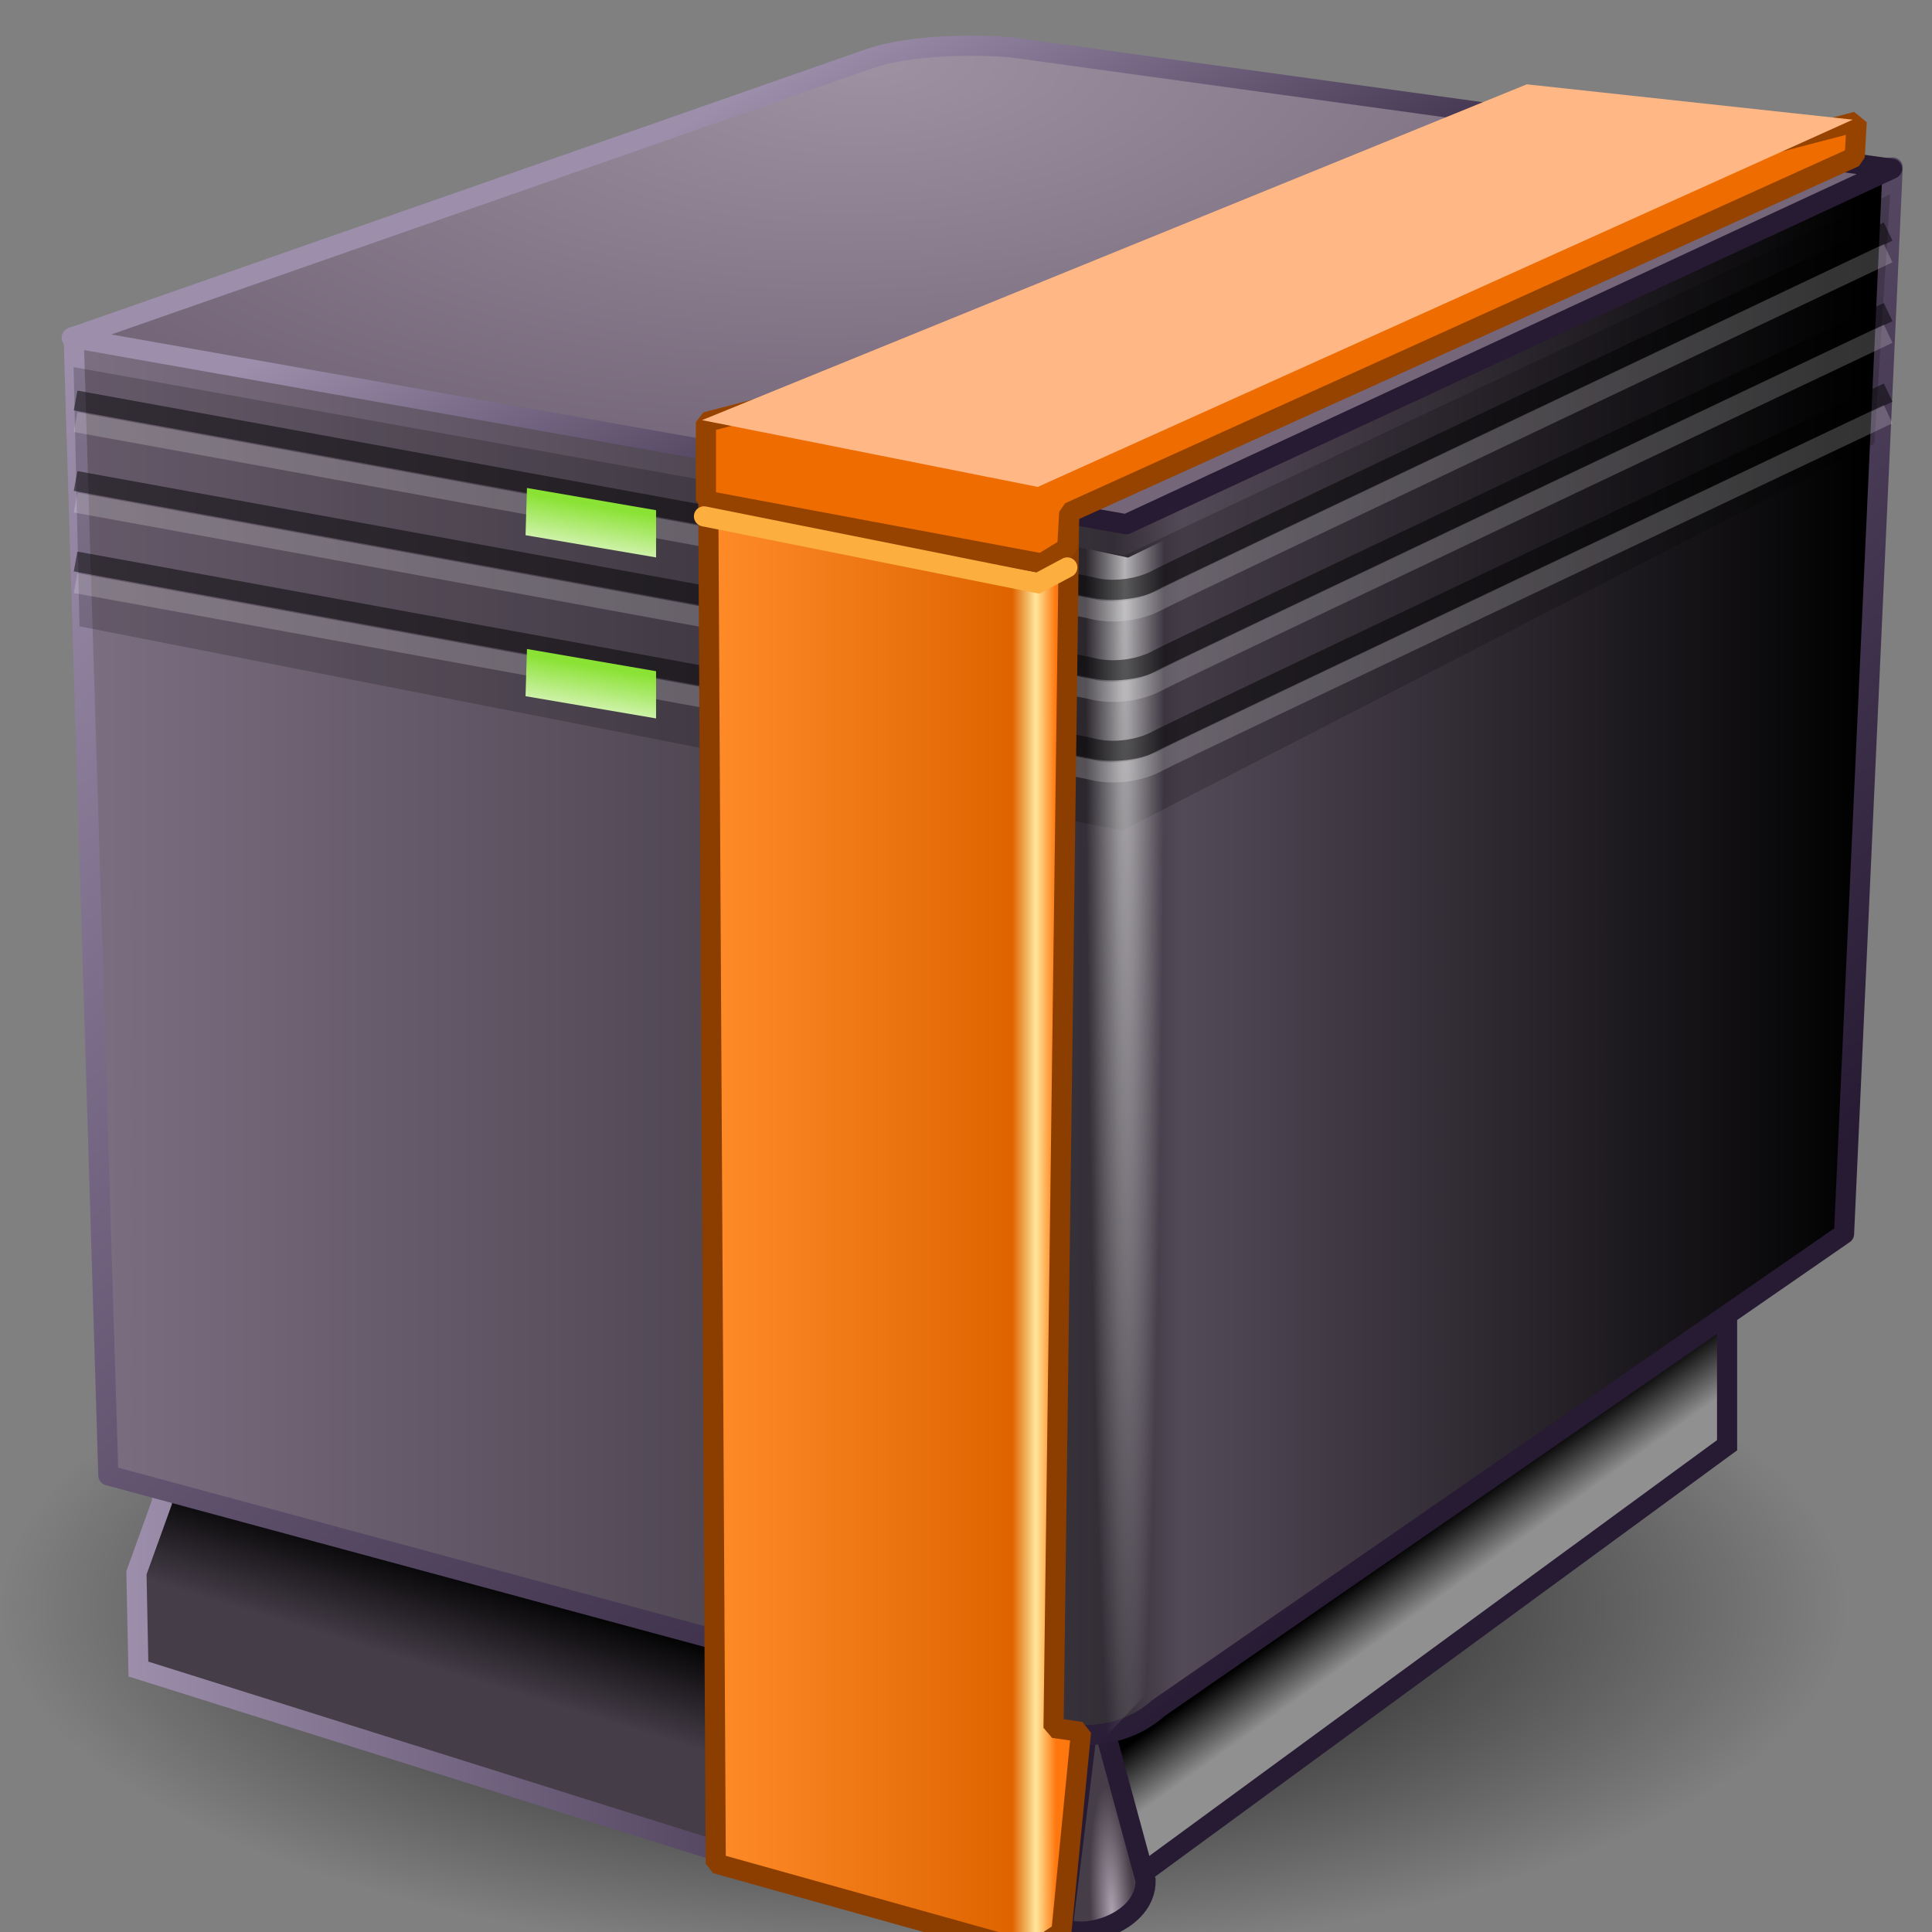 <?xml version="1.0" encoding="UTF-8" standalone="no"?>
<!-- Created with Inkscape (http://www.inkscape.org/) -->

<svg
   width="48"
   height="48"
   viewBox="0 0 48 48"
   version="1.1"
   id="svg1"
   xml:space="preserve"
   xmlns:xlink="http://www.w3.org/1999/xlink"
   xmlns="http://www.w3.org/2000/svg"
   xmlns:svg="http://www.w3.org/2000/svg"><rect x="0" y="0" width="48" height="48" fill="#808080" stroke="none"/><defs
     id="defs1"><linearGradient
       id="linearGradient478"><stop
         style="stop-color:#eccc32;stop-opacity:1;"
         offset="0"
         id="stop478" /><stop
         style="stop-color:#9e3b0d;stop-opacity:0.992;"
         offset="1"
         id="stop479" /></linearGradient><linearGradient
       id="linearGradient83523"><stop
         style="stop-color:#000000;stop-opacity:1;"
         offset="0"
         id="stop83519" /><stop
         style="stop-color:#000000;stop-opacity:0;"
         offset="1"
         id="stop83521" /></linearGradient><linearGradient
       id="linearGradient82451"><stop
         style="stop-color:#9d8eac;stop-opacity:1"
         offset="0"
         id="stop82447" /><stop
         style="stop-color:#271a33;stop-opacity:1"
         offset="1"
         id="stop82449" /></linearGradient><linearGradient
       id="linearGradient80337"><stop
         style="stop-color:#aba1af;stop-opacity:1"
         offset="0"
         id="stop80333" /><stop
         style="stop-color:#453d48;stop-opacity:1"
         offset="1"
         id="stop80335" /></linearGradient><linearGradient
       id="linearGradient79948"><stop
         style="stop-color:#8ae234;stop-opacity:1;"
         offset="0"
         id="stop79944" /><stop
         style="stop-color:#cdf2a7;stop-opacity:1"
         offset="1"
         id="stop79946" /></linearGradient><linearGradient
       id="linearGradient72079"><stop
         style="stop-color:#000000;stop-opacity:1"
         offset="0"
         id="stop72075" /><stop
         style="stop-color:#909090;stop-opacity:1"
         offset="1"
         id="stop72077" /></linearGradient><linearGradient
       id="linearGradient65408"><stop
         style="stop-color:#9e92a2;stop-opacity:1"
         offset="0"
         id="stop65404" /><stop
         style="stop-color:#756779;stop-opacity:1"
         offset="1"
         id="stop65406" /></linearGradient><linearGradient
       id="linearGradient55907"><stop
         style="stop-color:#000000;stop-opacity:1"
         offset="0"
         id="stop55903" /><stop
         style="stop-color:#453d48;stop-opacity:1"
         offset="1"
         id="stop55905" /></linearGradient><linearGradient
       id="linearGradient29816"><stop
         style="stop-color:#ffffff;stop-opacity:0.645"
         offset="0"
         id="stop29812" /><stop
         style="stop-color:#ffffff;stop-opacity:0;"
         offset="1"
         id="stop29814" /></linearGradient><linearGradient
       id="linearGradient27517"><stop
         style="stop-color:#ff8c29;stop-opacity:1"
         offset="0"
         id="stop27513" /><stop
         style="stop-color:#df6400;stop-opacity:1"
         offset="0.876"
         id="stop27777" /><stop
         style="stop-color:#ffe79d;stop-opacity:1"
         offset="0.943"
         id="stop28099" /><stop
         style="stop-color:#ff780f;stop-opacity:1"
         offset="1"
         id="stop27515" /></linearGradient><linearGradient
       id="linearGradient25936"><stop
         style="stop-color:#7c6e81;stop-opacity:1"
         offset="0"
         id="stop25932" /><stop
         style="stop-color:#332e36;stop-opacity:1"
         offset="0.576"
         id="stop26198" /><stop
         style="stop-color:#534a58;stop-opacity:1"
         offset="0.615"
         id="stop66226" /><stop
         style="stop-color:#000000;stop-opacity:1"
         offset="1"
         id="stop25934" /></linearGradient><linearGradient
       xlink:href="#linearGradient25936"
       id="linearGradient25938"
       x1="2.438"
       y1="21.322"
       x2="46.514"
       y2="21.322"
       gradientUnits="userSpaceOnUse" /><linearGradient
       xlink:href="#linearGradient27517"
       id="linearGradient27519"
       x1="17.709"
       y1="28.904"
       x2="26.4"
       y2="28.904"
       gradientUnits="userSpaceOnUse" /><radialGradient
       xlink:href="#linearGradient29816"
       id="radialGradient29818"
       cx="28.103"
       cy="25.626"
       fx="28.103"
       fy="25.626"
       r="1.808"
       gradientTransform="matrix(-0.541,3.0145136e-4,-0.01,-18.115,43.578,477.447)"
       gradientUnits="userSpaceOnUse" /><linearGradient
       xlink:href="#linearGradient55907"
       id="linearGradient55909"
       x1="13.513"
       y1="38.733"
       x2="12.749"
       y2="41.221"
       gradientUnits="userSpaceOnUse" /><radialGradient
       xlink:href="#linearGradient65408"
       id="radialGradient65410"
       cx="21.926"
       cy="-12.549"
       fx="21.926"
       fy="-12.549"
       r="22.863"
       gradientTransform="matrix(0.999,-0.042,0.018,0.431,0.204,7.106)"
       gradientUnits="userSpaceOnUse" /><linearGradient
       xlink:href="#linearGradient72079"
       id="linearGradient71915"
       gradientUnits="userSpaceOnUse"
       x1="35.488"
       y1="37.353"
       x2="36.381"
       y2="38.599" /><linearGradient
       xlink:href="#linearGradient79948"
       id="linearGradient79950"
       x1="4.761"
       y1="9.522"
       x2="4.588"
       y2="10.522"
       gradientUnits="userSpaceOnUse"
       gradientTransform="translate(10.148,2.244)" /><linearGradient
       xlink:href="#linearGradient79948"
       id="linearGradient80251"
       gradientUnits="userSpaceOnUse"
       gradientTransform="translate(10.148,6.244)"
       x1="4.761"
       y1="9.522"
       x2="4.588"
       y2="10.522" /><radialGradient
       xlink:href="#linearGradient80337"
       id="radialGradient80339"
       cx="27.544"
       cy="45.75"
       fx="27.544"
       fy="45.75"
       r="1.121"
       gradientTransform="matrix(0.48,-0.022,0.131,2.789,8.586,-80.255)"
       gradientUnits="userSpaceOnUse" /><linearGradient
       xlink:href="#linearGradient82451"
       id="linearGradient82453"
       x1="17.899"
       y1="1.91"
       x2="24.01"
       y2="12.937"
       gradientUnits="userSpaceOnUse" /><linearGradient
       xlink:href="#linearGradient82451"
       id="linearGradient82955"
       x1="2.141"
       y1="8.024"
       x2="31.441"
       y2="40.712"
       gradientUnits="userSpaceOnUse" /><linearGradient
       xlink:href="#linearGradient82451"
       id="linearGradient83201"
       x1="3.311"
       y1="41.397"
       x2="27.341"
       y2="41.397"
       gradientUnits="userSpaceOnUse" /><radialGradient
       xlink:href="#linearGradient83523"
       id="radialGradient83525"
       cx="23.955"
       cy="39.128"
       fx="23.955"
       fy="39.128"
       r="23.76"
       gradientTransform="matrix(0.965,0,0,0.37,0.007,24.666)"
       gradientUnits="userSpaceOnUse" /><style
       id="style30113">.cls-1{isolation:isolate;}.cls-2{fill:url(#radial-gradient);}.cls-3{opacity:0.4;fill:url(#linear-gradient);}.cls-3,.cls-65{mix-blend-mode:multiply;}.cls-4{fill:url(#linear-gradient-2);}.cls-5{fill:url(#linear-gradient-3);}.cls-6{fill:url(#linear-gradient-4);}.cls-7{fill:url(#linear-gradient-5);}.cls-8{fill:url(#linear-gradient-6);}.cls-9{fill:url(#linear-gradient-7);}.cls-10{fill:#e9b96e;}.cls-11{fill:url(#linear-gradient-8);}.cls-12{fill:url(#linear-gradient-9);}.cls-13{fill:url(#linear-gradient-10);}.cls-14{fill:url(#linear-gradient-11);}.cls-15{opacity:0.55;fill:url(#linear-gradient-12);}.cls-16{fill:url(#linear-gradient-13);}.cls-17,.cls-20,.cls-22,.cls-24,.cls-34,.cls-35,.cls-37,.cls-38,.cls-39,.cls-41,.cls-43,.cls-55,.cls-56,.cls-67{fill:none;}.cls-17{stroke:#3465a4;}.cls-17,.cls-22,.cls-34,.cls-35,.cls-37,.cls-38,.cls-39,.cls-41,.cls-43,.cls-55,.cls-56{stroke-linecap:round;stroke-linejoin:round;}.cls-17,.cls-34,.cls-35,.cls-37,.cls-39,.cls-41,.cls-43,.cls-55,.cls-56{stroke-width:0.7px;}.cls-18{fill:#c28c3f;}.cls-19{fill:url(#linear-gradient-14);}.cls-20{stroke:#b16a10;}.cls-20,.cls-24,.cls-67{stroke-miterlimit:10;}.cls-20,.cls-22,.cls-24,.cls-38,.cls-67{stroke-width:0.35px;}.cls-21{fill:url(#linear-gradient-15);}.cls-22,.cls-24{stroke:#408b09;}.cls-23{fill:url(#linear-gradient-16);}.cls-25{fill:url(#linear-gradient-17);}.cls-26{fill:url(#linear-gradient-18);}.cls-27{fill:url(#linear-gradient-19);}.cls-28{fill:url(#linear-gradient-20);}.cls-29{fill:#408b09;}.cls-30{fill:url(#linear-gradient-21);}.cls-31{fill:url(#linear-gradient-22);}.cls-32{fill:url(#linear-gradient-23);}.cls-33{fill:url(#linear-gradient-24);}.cls-34{stroke:url(#linear-gradient-25);}.cls-35{stroke:url(#linear-gradient-26);}.cls-36{fill:url(#linear-gradient-27);}.cls-37{stroke:url(#linear-gradient-28);}.cls-38{stroke:url(#linear-gradient-29);}.cls-39{stroke:url(#linear-gradient-30);}.cls-40{fill:url(#linear-gradient-31);}.cls-41{stroke:url(#linear-gradient-32);}.cls-42{fill:url(#linear-gradient-33);}.cls-43{stroke:url(#linear-gradient-34);}.cls-44{fill:url(#linear-gradient-35);}.cls-45{fill:url(#linear-gradient-36);}.cls-46{fill:url(#linear-gradient-37);}.cls-47{fill:url(#linear-gradient-38);}.cls-48{fill:url(#linear-gradient-39);}.cls-49{fill:url(#linear-gradient-40);}.cls-50{fill:url(#linear-gradient-41);}.cls-51{fill:url(#linear-gradient-42);}.cls-52{fill:url(#linear-gradient-43);}.cls-53{fill:url(#linear-gradient-44);}.cls-54{fill:url(#linear-gradient-45);}.cls-55{stroke:url(#linear-gradient-46);}.cls-56{stroke:url(#linear-gradient-47);}.cls-57{fill:url(#linear-gradient-48);}.cls-58{fill:url(#linear-gradient-49);}.cls-59{fill:url(#linear-gradient-50);}.cls-60{fill:url(#linear-gradient-51);}.cls-61{fill:#eeeeec;}.cls-62{fill:#3465a4;}.cls-63{fill:#fce94f;}.cls-64{fill:#ef2929;}.cls-65{fill:url(#linear-gradient-52);}.cls-66{fill:url(#linear-gradient-53);}.cls-67{stroke:#204a87;}</style><style
       id="style32014">.cls-1{fill:url(#radial-gradient);}.cls-2{fill:url(#radial-gradient-2);}.cls-3{fill:url(#linear-gradient);}.cls-4{fill:#f57900;}.cls-5{fill:url(#radial-gradient-3);}.cls-6{fill:url(#New_Gradient_Swatch_11);}.cls-7{fill:url(#linear-gradient-2);}.cls-10,.cls-19,.cls-23,.cls-24,.cls-8,.cls-9{fill:none;stroke-linejoin:round;}.cls-8{stroke:#343434;}.cls-10,.cls-24,.cls-8,.cls-9{stroke-linecap:round;}.cls-9{stroke:#ce5c00;}.cls-10{stroke:#333;}.cls-11{fill:url(#radial-gradient-4);}.cls-12{fill:url(#radial-gradient-5);}.cls-13{fill:url(#radial-gradient-6);}.cls-14{fill:url(#radial-gradient-7);}.cls-15{fill:url(#radial-gradient-8);}.cls-16{fill:url(#radial-gradient-9);}.cls-17{fill:url(#radial-gradient-10);}.cls-18{fill:url(#radial-gradient-11);}.cls-19,.cls-23{stroke-width:0.97px;}.cls-19{stroke:url(#linear-gradient-3);}.cls-20{fill:#ce5c00;}.cls-21{fill:url(#radial-gradient-12);}.cls-22{fill:url(#linear-gradient-4);}.cls-23{stroke:url(#linear-gradient-5);}.cls-24{stroke:#757772;stroke-width:0.99px;}</style><style
       id="style2267">.cls-1{isolation:isolate;}.cls-2{fill:url(#radial-gradient);}.cls-3{fill:url(#linear-gradient);}.cls-10,.cls-25,.cls-4,.cls-5,.cls-9{fill:none;}.cls-4{stroke:#729fcf;}.cls-10,.cls-25,.cls-4,.cls-9{stroke-linecap:round;stroke-linejoin:round;}.cls-4,.cls-5,.cls-9{stroke-width:0.7px;}.cls-5{stroke-miterlimit:10;stroke:url(#linear-gradient-2);}.cls-6{fill:url(#New_Gradient_Swatch_4);}.cls-7{fill:url(#linear-gradient-3);}.cls-8{fill:url(#linear-gradient-4);}.cls-10,.cls-9{stroke:#204a87;}.cls-10,.cls-25{stroke-width:1.4px;}.cls-11{fill:#00255d;}.cls-12{fill:#204a87;}.cls-13,.cls-19,.cls-20,.cls-22,.cls-33{mix-blend-mode:multiply;}.cls-13{fill:url(#linear-gradient-5);}.cls-14{fill:url(#linear-gradient-7);}.cls-15{fill:#232729;}.cls-16{fill:#3465a4;}.cls-17{fill:#c8cdc3;}.cls-18{fill:url(#linear-gradient-8);}.cls-19{fill:url(#linear-gradient-9);}.cls-20{fill:url(#linear-gradient-10);}.cls-21,.cls-23,.cls-34{opacity:0.9;}.cls-21{fill:url(#linear-gradient-11);}.cls-22{fill:url(#linear-gradient-12);}.cls-23{fill:url(#linear-gradient-13);}.cls-24{fill:url(#New_Gradient_Swatch_2);}.cls-25{stroke:#555753;}.cls-26{fill:url(#linear-gradient-14);}.cls-27{fill:url(#linear-gradient-15);}.cls-28{fill:url(#linear-gradient-16);}.cls-29{fill:url(#linear-gradient-17);}.cls-30{fill:url(#linear-gradient-18);}.cls-31{fill:url(#linear-gradient-19);}.cls-32{fill:url(#linear-gradient-20);}.cls-33{fill:url(#linear-gradient-21);}.cls-34{fill:url(#linear-gradient-22);}</style><style
       id="style135397">.cls-1{isolation:isolate;}.cls-2{fill:url(#radial-gradient);}.cls-20,.cls-21,.cls-3,.cls-33{mix-blend-mode:multiply;}.cls-4{fill:url(#linear-gradient);}.cls-5{opacity:0.85;}.cls-6{fill:url(#linear-gradient-2);}.cls-7{fill:url(#linear-gradient-3);}.cls-8{fill:url(#linear-gradient-4);}.cls-9{fill:url(#linear-gradient-5);}.cls-10{fill:url(#linear-gradient-6);}.cls-11{fill:url(#linear-gradient-7);}.cls-12{fill:url(#linear-gradient-8);}.cls-13{fill:url(#linear-gradient-9);}.cls-14,.cls-17,.cls-29,.cls-34,.cls-43,.cls-51,.cls-52,.cls-53,.cls-56,.cls-58{fill:none;}.cls-14{stroke:#3465a4;}.cls-14,.cls-17,.cls-44,.cls-45,.cls-52,.cls-53{stroke-linecap:round;stroke-linejoin:round;}.cls-14,.cls-17,.cls-22,.cls-29,.cls-34{stroke-width:0.7px;}.cls-15{fill:url(#linear-gradient-10);}.cls-16{fill:url(#linear-gradient-11);}.cls-17,.cls-22,.cls-34,.cls-52{stroke:#888a85;}.cls-18{fill:url(#linear-gradient-12);}.cls-19{fill:url(#linear-gradient-13);}.cls-20,.cls-21,.cls-33{opacity:0.4;}.cls-20{fill:url(#linear-gradient-14);}.cls-21{fill:url(#linear-gradient-15);}.cls-22{fill:#888a85;}.cls-22,.cls-29,.cls-34{stroke-linejoin:bevel;}.cls-23{fill:#babdb6;}.cls-24{fill:#eeeeec;}.cls-25{fill:url(#linear-gradient-16);}.cls-26{fill:url(#linear-gradient-17);}.cls-27{fill:url(#linear-gradient-18);}.cls-28{fill:url(#linear-gradient-19);}.cls-29{stroke:#8f5902;}.cls-30{fill:#c17d11;}.cls-31{fill:#e9b96e;}.cls-32{fill:url(#linear-gradient-20);}.cls-33{fill:url(#linear-gradient-21);}.cls-35{fill:url(#linear-gradient-22);}.cls-36{fill:url(#linear-gradient-23);}.cls-37{fill:url(#linear-gradient-24);}.cls-38{fill:url(#linear-gradient-25);}.cls-39{fill:url(#linear-gradient-26);}.cls-40{fill:url(#linear-gradient-27);}.cls-41{fill:url(#linear-gradient-28);}.cls-42{fill:url(#linear-gradient-29);}.cls-43,.cls-51,.cls-56,.cls-58{stroke-miterlimit:10;}.cls-43,.cls-44,.cls-45,.cls-51,.cls-53,.cls-56,.cls-58{stroke-width:0.35px;}.cls-43{stroke:url(#linear-gradient-30);}.cls-44,.cls-45,.cls-58{stroke:#edd400;}.cls-44{fill:url(#linear-gradient-31);}.cls-45{fill:url(#linear-gradient-32);}.cls-46{fill:url(#linear-gradient-33);}.cls-47{fill:url(#linear-gradient-34);}.cls-48{fill:#ad7fa8;}.cls-49{fill:#73d216;}.cls-50{fill:#fcaf3e;}.cls-51{stroke:#e9b96e;}.cls-52{stroke-width:0.95px;}.cls-53{stroke:#eeeeec;}.cls-54{fill:url(#linear-gradient-35);}.cls-55{fill:url(#linear-gradient-36);}.cls-56{stroke:#c4a000;}.cls-57{fill:#fff;}.cls-59{fill:url(#linear-gradient-37);}.cls-60{fill:url(#linear-gradient-38);}.cls-61{fill:url(#linear-gradient-39);}.cls-62{fill:url(#linear-gradient-40);}.cls-63{fill:url(#linear-gradient-41);}.cls-64{fill:url(#linear-gradient-42);}</style><style
       id="style32576">.cls-1{isolation:isolate;}.cls-2{fill:url(#radial-gradient);}.cls-10,.cls-14,.cls-3{fill:none;stroke-width:0.7px;}.cls-14,.cls-3{stroke-linecap:round;stroke-linejoin:round;}.cls-3{stroke:url(#linear-gradient);}.cls-4{fill:url(#linear-gradient-2);}.cls-5{fill:url(#linear-gradient-3);}.cls-6{fill:url(#linear-gradient-4);}.cls-7{mix-blend-mode:multiply;}.cls-8{fill:#888a85;}.cls-9{fill:url(#linear-gradient-5);}.cls-10{stroke:#c17d11;stroke-miterlimit:10;}.cls-11{fill:#c00;}.cls-12{fill:url(#linear-gradient-7);}.cls-13{fill:url(#radial-gradient-2);}.cls-14{stroke:url(#linear-gradient-8);}.cls-15{fill:url(#linear-gradient-9);}.cls-16{fill:url(#linear-gradient-10);}.cls-17{fill:url(#linear-gradient-11);}.cls-18{fill:url(#linear-gradient-12);}.cls-19{fill:url(#linear-gradient-13);}.cls-20{fill:url(#linear-gradient-14);}.cls-21{fill:url(#linear-gradient-15);}.cls-22{fill:url(#linear-gradient-16);}.cls-23{fill:#fff;}.cls-24{fill:url(#linear-gradient-17);}.cls-25{fill:url(#linear-gradient-18);}.cls-26{fill:url(#linear-gradient-19);}.cls-27{fill:url(#linear-gradient-20);}.cls-28{fill:url(#linear-gradient-21);}</style><style
       id="style1">.cls-1{fill:url(#radial-gradient);}.cls-2{fill:#ad7fa8;}.cls-3{fill:url(#linear-gradient);}.cls-4,.cls-5{fill:url(#linear-gradient-2);}.cls-5{opacity:0.2;}.cls-6{opacity:0.7;fill:url(#linear-gradient-4);}.cls-10,.cls-14,.cls-16,.cls-7,.cls-8{fill:none;}.cls-7,.cls-8{stroke:#cc9ac9;}.cls-10,.cls-7,.cls-8{stroke-miterlimit:10;}.cls-14,.cls-7{stroke-width:0.7px;}.cls-8{stroke-width:0.5px;}.cls-9{fill:#8ae234;}.cls-10{stroke:#4e9a06;stroke-width:1.4px;}.cls-11{fill:#4e9a06;}.cls-12{fill:#e7bc7b;}.cls-13{fill:#edd400;}.cls-14{stroke:#8f5902;}.cls-14,.cls-16{stroke-linecap:round;stroke-linejoin:round;}.cls-15{fill:#f57900;}.cls-16{stroke:#eeeeec;}.cls-17{fill:#8f5902;}</style><style
       id="style6884">.cls-1{fill:url(#radial-gradient);}.cls-2{fill:#c17d11;}.cls-3{fill:url(#linear-gradient);}.cls-4{fill:url(#linear-gradient-2);}.cls-5{fill:#8f5902;}.cls-6{fill:#e9b96e;}.cls-7{fill:url(#linear-gradient-3);}.cls-8{fill:url(#linear-gradient-4);}.cls-16,.cls-29,.cls-9{fill:none;}.cls-9{stroke:#8f5902;stroke-miterlimit:10;}.cls-10{fill:#ef2929;}.cls-11{fill:url(#linear-gradient-6);}.cls-12{fill:url(#linear-gradient-7);}.cls-13{fill:url(#linear-gradient-8);}.cls-14{fill:url(#linear-gradient-9);}.cls-15{fill:url(#linear-gradient-10);}.cls-16{stroke:#a40000;}.cls-16,.cls-29{stroke-linecap:round;stroke-linejoin:round;stroke-width:0.7px;}.cls-17{fill:url(#linear-gradient-11);}.cls-18{fill:url(#linear-gradient-12);}.cls-19{fill:url(#linear-gradient-13);}.cls-20{fill:url(#linear-gradient-14);}.cls-21{fill:url(#linear-gradient-15);}.cls-22{fill:url(#linear-gradient-16);}.cls-23{fill:url(#linear-gradient-17);}.cls-24{fill:url(#linear-gradient-18);}.cls-25{fill:url(#linear-gradient-19);}.cls-26{fill:url(#linear-gradient-20);}.cls-27{fill:url(#linear-gradient-21);}.cls-28{fill:url(#linear-gradient-22);}.cls-29{stroke:#555753;}.cls-30{fill:url(#linear-gradient-23);}.cls-31{fill:url(#linear-gradient-24);}.cls-32{fill:url(#linear-gradient-25);}</style><style
       id="style1-1">.cls-1{fill:#8ae234;}.cls-11,.cls-12,.cls-18,.cls-19,.cls-2,.cls-22,.cls-26,.cls-31,.cls-32,.cls-4,.cls-5,.cls-6{fill:none;}.cls-2,.cls-5{stroke:#4e9a06;}.cls-2{stroke-miterlimit:10;}.cls-11,.cls-19,.cls-2{stroke-width:0.7px;}.cls-3{fill:url(#radial-gradient);}.cls-4{stroke:#fff;stroke-width:2.5px;opacity:0.3;}.cls-11,.cls-12,.cls-18,.cls-19,.cls-22,.cls-26,.cls-31,.cls-32,.cls-4,.cls-5,.cls-6{stroke-linecap:round;stroke-linejoin:round;}.cls-5{stroke-width:3px;}.cls-19,.cls-6{stroke:#8ae234;}.cls-6{stroke-width:1.5px;}.cls-7{fill:url(#linear-gradient);}.cls-8{fill:url(#linear-gradient-2);}.cls-9{fill:url(#linear-gradient-3);}.cls-10{fill:#00255d;}.cls-11,.cls-22{stroke:#3465a4;}.cls-12{stroke:url(#linear-gradient-4);}.cls-13{fill:url(#linear-gradient-5);}.cls-14{fill:#204a87;}.cls-15{fill:url(#linear-gradient-6);}.cls-16{fill:url(#linear-gradient-7);}.cls-17{fill:url(#linear-gradient-8);}.cls-18{stroke:url(#linear-gradient-9);}.cls-20{fill:url(#linear-gradient-10);}.cls-21{fill:url(#linear-gradient-11);}.cls-22{stroke-width:0.35px;}.cls-23{fill:url(#linear-gradient-12);}.cls-24{fill:url(#linear-gradient-13);}.cls-25{fill:url(#linear-gradient-14);}.cls-26{stroke:url(#linear-gradient-15);}.cls-27{fill:url(#linear-gradient-16);}.cls-28{fill:url(#linear-gradient-17);}.cls-29{fill:url(#linear-gradient-18);}.cls-30{fill:#3465a4;}.cls-31{stroke:url(#linear-gradient-19);}.cls-32{stroke:url(#linear-gradient-20);}</style><style
       id="style146622">.cls-1{isolation:isolate;}.cls-2{fill:url(#radial-gradient);}.cls-15,.cls-16,.cls-18,.cls-3,.cls-9{mix-blend-mode:multiply;}.cls-10,.cls-11,.cls-21,.cls-4,.cls-5{fill:none;}.cls-4{stroke:#729fcf;}.cls-21,.cls-4,.cls-5{stroke-miterlimit:10;}.cls-10,.cls-11,.cls-4,.cls-5{stroke-width:0.7px;}.cls-21,.cls-5{stroke:#3465a4;}.cls-6{fill:#3465a4;}.cls-7{fill:url(#linear-gradient);}.cls-8{fill:url(#linear-gradient-2);}.cls-9{fill:url(#linear-gradient-3);}.cls-10,.cls-11{stroke-linecap:round;stroke-linejoin:round;}.cls-10{stroke:url(#linear-gradient-4);}.cls-11{stroke:url(#linear-gradient-5);}.cls-12{fill:#231f20;}.cls-13{fill:#204a87;}.cls-14{fill:url(#linear-gradient-6);}.cls-15{fill:url(#linear-gradient-7);}.cls-16{fill:url(#linear-gradient-8);}.cls-17{fill:url(#linear-gradient-9);}.cls-18{fill:url(#linear-gradient-10);}.cls-19{fill:#729fcf;}.cls-20{fill:url(#linear-gradient-11);}.cls-21{stroke-width:0.35px;}.cls-22{fill:url(#linear-gradient-13);}.cls-23{fill:url(#linear-gradient-14);}</style><style
       id="style148850">.cls-1{isolation:isolate;}.cls-2{fill:url(#radial-gradient);}.cls-3{fill:url(#radial-gradient-2);}.cls-4{mix-blend-mode:multiply;}.cls-19,.cls-5,.cls-8{fill:none;stroke:#3465a4;}.cls-19,.cls-5{stroke-linecap:round;stroke-linejoin:round;}.cls-5{stroke-width:0.7px;}.cls-6{fill:url(#linear-gradient);}.cls-7{fill:url(#linear-gradient-2);}.cls-8{stroke-miterlimit:10;}.cls-19,.cls-8{stroke-width:0.35px;}.cls-9{fill:url(#linear-gradient-3);}.cls-10{fill:url(#linear-gradient-4);}.cls-11{fill:url(#linear-gradient-5);}.cls-12{fill:url(#linear-gradient-6);}.cls-13{fill:url(#linear-gradient-7);}.cls-14{fill:url(#linear-gradient-8);}.cls-15{fill:url(#linear-gradient-9);}.cls-16{fill:url(#linear-gradient-10);}.cls-17{fill:url(#linear-gradient-11);}.cls-18{fill:url(#linear-gradient-12);}.cls-20{fill:url(#linear-gradient-13);}.cls-21{fill:url(#linear-gradient-14);}.cls-22{fill:url(#linear-gradient-15);}.cls-23,.cls-27{fill:#3465a4;}.cls-24{fill:url(#linear-gradient-16);}.cls-25{fill:url(#linear-gradient-17);}.cls-26{fill:#204a87;}.cls-27{opacity:0.41;}.cls-28{fill:url(#linear-gradient-18);}.cls-29{fill:url(#linear-gradient-19);}.cls-30{fill:url(#linear-gradient-20);}.cls-31{fill:url(#linear-gradient-21);}.cls-32{fill:url(#linear-gradient-22);}.cls-33{fill:url(#linear-gradient-23);}.cls-34{fill:url(#linear-gradient-24);}.cls-35{fill:url(#linear-gradient-25);}.cls-36{fill:url(#linear-gradient-26);}.cls-37{fill:url(#linear-gradient-27);}.cls-38{fill:url(#linear-gradient-28);}.cls-39{fill:url(#linear-gradient-29);}.cls-40{fill:url(#linear-gradient-30);}.cls-41{fill:url(#linear-gradient-31);}.cls-42{fill:url(#linear-gradient-32);}.cls-43{fill:url(#linear-gradient-33);}.cls-44{fill:url(#linear-gradient-34);}.cls-45{fill:url(#linear-gradient-35);}.cls-46{fill:url(#linear-gradient-36);}</style><style
       id="style1028">.cls-1,.cls-11,.cls-9{fill:none;}.cls-2{fill:url(#radial-gradient);}.cls-3{fill:#c4a000;}.cls-4{fill:url(#radial-gradient-2);}.cls-5{fill:url(#radial-gradient-3);}.cls-6{fill:url(#radial-gradient-4);}.cls-7{fill:#900004;}.cls-8{fill:url(#linear-gradient);}.cls-9{stroke:#757772;}.cls-11,.cls-9{stroke-linecap:round;stroke-linejoin:round;stroke-width:0.7px;}.cls-10{fill:url(#linear-gradient-2);}.cls-11{stroke:#900004;}.cls-12{clip-path:url(#clip-path);}.cls-13{fill:url(#radial-gradient-5);}.cls-14{fill:url(#linear-gradient-3);}.cls-15{fill:url(#linear-gradient-4);}.cls-16{fill:url(#linear-gradient-5);}.cls-17{fill:url(#linear-gradient-6);}.cls-18{fill:url(#radial-gradient-6);}.cls-19{fill:url(#radial-gradient-7);}.cls-20{fill:url(#linear-gradient-7);}.cls-21{fill:url(#linear-gradient-8);}.cls-22{fill:url(#linear-gradient-9);}.cls-23{fill:url(#linear-gradient-10);}.cls-24,.cls-29{opacity:0.72;}.cls-24{fill:url(#linear-gradient-13);}.cls-25{fill:url(#linear-gradient-14);}.cls-26{fill:url(#linear-gradient-15);}.cls-27{fill:url(#linear-gradient-16);}.cls-28{fill:url(#linear-gradient-17);}.cls-29{fill:url(#linear-gradient-21);}</style><style
       id="style1-0">.cls-1{fill:url(#radial-gradient);}.cls-10,.cls-12,.cls-15,.cls-16,.cls-2,.cls-21,.cls-22,.cls-9{fill:none;}.cls-2{stroke:#f57f7f;stroke-width:0.7px;stroke-dasharray:2.5 1.5;}.cls-12,.cls-2,.cls-22{stroke-miterlimit:10;}.cls-3{fill:#f57f7f;}.cls-4{fill:url(#linear-gradient);}.cls-5{fill:url(#linear-gradient-2);}.cls-6{fill:url(#linear-gradient-3);}.cls-7{fill:url(#linear-gradient-4);}.cls-8{fill:url(#linear-gradient-5);}.cls-12,.cls-9{stroke:#729fcf;}.cls-10,.cls-15,.cls-16,.cls-21,.cls-9{stroke-linecap:round;stroke-linejoin:round;}.cls-10,.cls-12,.cls-21,.cls-22,.cls-9{stroke-width:0.35px;}.cls-10{stroke:#aec8e4;}.cls-11{fill:url(#linear-gradient-6);}.cls-13{fill:url(#linear-gradient-7);}.cls-14{fill:#d0f3ae;}.cls-15{stroke:#fff;stroke-width:3.5px;opacity:0.5;}.cls-16{stroke:#8ae234;stroke-width:1.5px;}.cls-17{fill:url(#radial-gradient-2);}.cls-18{fill:#fdeaea;}.cls-19{fill:url(#radial-gradient-3);}.cls-20{fill:#fabfbf;}.cls-21{stroke:#ef2929;}.cls-22{stroke:#a40000;}.cls-23{fill:#a40000;}.cls-24{fill:#c00;}</style><style
       id="style136602">.cls-1,.cls-13,.cls-19,.cls-25,.cls-36,.cls-40,.cls-55,.cls-58,.cls-61,.cls-77{fill:none;}.cls-2{isolation:isolate;}.cls-3{fill:url(#radial-gradient);}.cls-38,.cls-4,.cls-81,.cls-82,.cls-84{mix-blend-mode:multiply;}.cls-26,.cls-28,.cls-5,.cls-74{stroke:#4e9a06;}.cls-25,.cls-26,.cls-28,.cls-38,.cls-5,.cls-63,.cls-64,.cls-74{stroke-miterlimit:10;}.cls-13,.cls-19,.cls-25,.cls-26,.cls-28,.cls-5,.cls-55,.cls-58,.cls-63,.cls-64,.cls-74,.cls-77{stroke-width:0.35px;}.cls-5{fill:url(#New_Gradient_Swatch_4);}.cls-6{fill:url(#linear-gradient);}.cls-7{fill:url(#linear-gradient-2);}.cls-8{fill:url(#linear-gradient-3);}.cls-9{fill:url(#linear-gradient-4);}.cls-10{fill:url(#linear-gradient-5);}.cls-11{fill:#ad7fa8;}.cls-12{clip-path:url(#clip-path);}.cls-13{stroke:#5c3566;}.cls-13,.cls-19,.cls-36,.cls-40,.cls-55,.cls-58,.cls-61,.cls-77{stroke-linecap:round;stroke-linejoin:round;}.cls-14{fill:url(#linear-gradient-6);}.cls-15{fill:#755076;}.cls-16{fill:#5c3566;}.cls-17{fill:#babdb6;}.cls-18{clip-path:url(#clip-path-2);}.cls-19{stroke:#204a87;}.cls-20{fill:url(#linear-gradient-7);}.cls-21{fill:#888a85;}.cls-22{fill:#204a87;}.cls-23{fill:url(#New_Gradient_Swatch_4-2);}.cls-24{fill:url(#New_Gradient_Swatch_4-3);}.cls-25{stroke:#73d216;}.cls-26{fill:url(#New_Gradient_Swatch_4-4);}.cls-27{fill:url(#New_Gradient_Swatch_4-5);}.cls-28{fill:url(#New_Gradient_Swatch_4-6);}.cls-29{fill:#729fcf;}.cls-30{clip-path:url(#clip-path-3);}.cls-31{fill:url(#linear-gradient-8);}.cls-32,.cls-51{fill:#3465a4;}.cls-33{clip-path:url(#clip-path-4);}.cls-34{fill:url(#linear-gradient-9);}.cls-35{fill:url(#linear-gradient-10);}.cls-36{stroke:#fff;stroke-width:0.3px;}.cls-37{fill:#eeeeec;}.cls-38,.cls-39{fill:#fff;}.cls-38,.cls-63,.cls-64{stroke:#888a85;}.cls-38{stroke-width:0.75px;opacity:0.43;}.cls-40{stroke:#555753;}.cls-40,.cls-61{stroke-width:0.7px;}.cls-41{fill:url(#linear-gradient-11);}.cls-42{fill:url(#linear-gradient-12);}.cls-43{fill:url(#linear-gradient-13);}.cls-44{fill:url(#linear-gradient-14);}.cls-45{clip-path:url(#clip-path-5);}.cls-46{fill:url(#linear-gradient-15);}.cls-47{clip-path:url(#clip-path-6);}.cls-48{fill:url(#linear-gradient-16);}.cls-49{clip-path:url(#clip-path-7);}.cls-50{fill:url(#linear-gradient-17);}.cls-51{opacity:0.47;}.cls-52{clip-path:url(#clip-path-8);}.cls-53{fill:url(#linear-gradient-18);}.cls-54{opacity:0.62;}.cls-55{stroke:#729fcf;}.cls-56{clip-path:url(#clip-path-9);}.cls-57{fill:url(#linear-gradient-19);}.cls-58{stroke:#ad7fa8;}.cls-59{fill:url(#linear-gradient-20);}.cls-60{fill:url(#linear-gradient-21);}.cls-61{stroke:#2e3436;}.cls-62{fill:url(#linear-gradient-22);}.cls-63{fill:url(#linear-gradient-23);}.cls-64{fill:url(#linear-gradient-24);}.cls-65{fill:url(#linear-gradient-25);}.cls-66{fill:url(#linear-gradient-26);}.cls-67{fill:url(#linear-gradient-27);}.cls-68{fill:url(#linear-gradient-28);}.cls-69{fill:#555753;}.cls-70{fill:url(#linear-gradient-29);}.cls-71{fill:url(#linear-gradient-30);}.cls-72{fill:url(#linear-gradient-31);}.cls-73{fill:url(#linear-gradient-32);}.cls-74{fill:url(#New_Gradient_Swatch_4-7);}.cls-75{fill:#fce94f;}.cls-76{clip-path:url(#clip-path-10);}.cls-77{stroke:#c4a000;}.cls-78{fill:url(#linear-gradient-33);}.cls-79{fill:#edd400;}.cls-80{fill:#c4a000;}.cls-81{fill:url(#linear-gradient-34);}.cls-82{fill:url(#linear-gradient-35);}.cls-83{fill:url(#linear-gradient-36);}.cls-84{fill:url(#linear-gradient-37);}.cls-85{fill:url(#linear-gradient-38);}.cls-86{fill:url(#linear-gradient-39);}.cls-87{fill:url(#linear-gradient-40);}.cls-88{fill:url(#linear-gradient-41);}</style><style
       id="style45970">.cls-1{fill:url(#radial-gradient);}.cls-2,.cls-26{fill:#204a87;}.cls-3{fill:url(#linear-gradient);}.cls-4{fill:url(#linear-gradient-2);}.cls-5{fill:#babdb6;}.cls-6{fill:url(#linear-gradient-3);}.cls-11,.cls-14,.cls-15,.cls-20,.cls-21,.cls-24,.cls-28,.cls-31,.cls-32,.cls-7,.cls-9{fill:none;}.cls-16,.cls-7,.cls-9{stroke:#d0dfef;}.cls-11,.cls-16,.cls-26,.cls-28,.cls-7{stroke-miterlimit:10;}.cls-11,.cls-14,.cls-15,.cls-16,.cls-20,.cls-21,.cls-24,.cls-26,.cls-28,.cls-7,.cls-9{stroke-width:0.35px;}.cls-8{fill:url(#linear-gradient-4);}.cls-14,.cls-15,.cls-20,.cls-21,.cls-24,.cls-31,.cls-32,.cls-9{stroke-linecap:round;stroke-linejoin:round;}.cls-10{fill:url(#linear-gradient-5);}.cls-11,.cls-24{stroke:#729fcf;}.cls-12{fill:url(#linear-gradient-6);}.cls-13{fill:url(#linear-gradient-7);}.cls-14,.cls-26,.cls-28{stroke:#3465a4;}.cls-15{stroke:url(#New_Gradient_Swatch_2);}.cls-16,.cls-27{fill:#729fcf;}.cls-17{fill:url(#linear-gradient-8);}.cls-18{fill:url(#linear-gradient-9);}.cls-19{fill:url(#New_Gradient_Swatch_2-2);}.cls-20{stroke:url(#New_Gradient_Swatch_2-3);}.cls-21{stroke:url(#New_Gradient_Swatch_2-4);}.cls-22{fill:url(#linear-gradient-10);}.cls-23{fill:url(#linear-gradient-11);}.cls-25{fill:url(#linear-gradient-12);}.cls-29{fill:url(#linear-gradient-13);}.cls-30{opacity:0.3;}.cls-31{stroke:#fff;stroke-width:1.5px;}.cls-32{stroke:#8ae234;stroke-width:0.7px;}.cls-33{fill:url(#radial-gradient-2);}.cls-34{fill:url(#radial-gradient-3);}.cls-35{fill:url(#radial-gradient-4);}.cls-36{fill:url(#radial-gradient-5);}.cls-37{fill:url(#radial-gradient-6);}.cls-38{fill:url(#radial-gradient-7);}.cls-39{fill:url(#radial-gradient-8);}.cls-40{fill:url(#radial-gradient-9);}.cls-41{fill:url(#radial-gradient-10);}.cls-42{fill:url(#radial-gradient-11);}.cls-43{fill:url(#radial-gradient-12);}.cls-44{fill:url(#radial-gradient-13);}.cls-45{fill:url(#radial-gradient-14);}.cls-46{fill:url(#radial-gradient-15);}.cls-47{fill:url(#radial-gradient-16);}</style></defs><g
     id="layer7"><g
       id="layer1-59"
       transform="translate(-0.171,0.778)"><ellipse
         style="color:#000000;font-variation-settings:normal;overflow:visible;opacity:1;fill:url(#radialGradient83525);fill-opacity:1;stroke:none;stroke-width:0.5;stroke-linecap:butt;stroke-linejoin:miter;stroke-miterlimit:4;stroke-dasharray:none;stroke-dashoffset:0;stroke-opacity:1;stop-color:#000000;stop-opacity:1"
         id="path83385"
         cx="23.126"
         cy="39.128"
         rx="22.93"
         ry="8.782" /><path
         style="font-variation-settings:normal;opacity:1;vector-effect:none;fill:url(#linearGradient71915);fill-opacity:1;fill-rule:evenodd;stroke:#271a33;stroke-width:0.5;stroke-linecap:butt;stroke-linejoin:miter;stroke-miterlimit:4;stroke-dasharray:none;stroke-dashoffset:0;stroke-opacity:1;-inkscape-stroke:none;stop-color:#000000;stop-opacity:1"
         d="m 26.931,42.202 0.829,4.147 15.32,-11.221 v -4.489 z"
         id="path46681" /><path
         style="font-variation-settings:normal;opacity:1;fill:url(#linearGradient55909);fill-opacity:1;fill-rule:evenodd;stroke:url(#linearGradient83201);stroke-width:0.5;stroke-linecap:butt;stroke-linejoin:miter;stroke-miterlimit:4;stroke-dasharray:none;stroke-dashoffset:0;stroke-opacity:1;stop-color:#000000;stop-opacity:1"
         d="m 3.61,40.689 -0.049,-2.391 0.634,-1.756 0.049,-1.366 22.825,6.409 -0.626,5.593 -0.634,0.488 z"
         id="path16464" /><path
         style="fill:url(#radialGradient80339);fill-opacity:1;fill-rule:evenodd;stroke:#271a33;stroke-width:0.5;stroke-linecap:butt;stroke-linejoin:miter;stroke-miterlimit:4;stroke-dasharray:none;stroke-opacity:1"
         d="m 27.315,41.094 1.318,4.847 c 0.013,1.022 -1.506,1.494 -2.059,1.171 z"
         id="path72429" /><path
         style="fill:url(#linearGradient25938);fill-opacity:1;fill-rule:evenodd;stroke:url(#linearGradient82955);stroke-width:0.5;stroke-linecap:butt;stroke-linejoin:round;stroke-miterlimit:4;stroke-dasharray:none;stroke-opacity:1"
         d="M 2.001,7.59 47.194,3.381 45.986,29.876 28.953,41.658 c -0.733,0.659 -1.766,0.8 -2.603,0.566 L 2.863,35.878 Z"
         id="path16109" /><path
         style="font-variation-settings:normal;opacity:1;vector-effect:none;fill:#000000;fill-opacity:0.189;fill-rule:evenodd;stroke:none;stroke-width:0.1;stroke-linecap:butt;stroke-linejoin:miter;stroke-miterlimit:4;stroke-dasharray:none;stroke-dashoffset:0;stroke-opacity:1;-inkscape-stroke:none;stop-color:#000000;stop-opacity:1"
         d="M 2,8.343 28.102,13.026 47.129,4.049 46.739,10.246 28.053,19.857 2.147,14.783 Z"
         id="path16329" /><path
         style="font-variation-settings:normal;opacity:1;fill:url(#radialGradient65410);fill-opacity:1;fill-rule:evenodd;stroke:url(#linearGradient82453);stroke-width:0.5;stroke-linecap:butt;stroke-linejoin:round;stroke-miterlimit:4;stroke-dasharray:none;stroke-dashoffset:0;stroke-opacity:1;stop-color:#000000;stop-opacity:1"
         d="M 1.952,7.611 28.151,12.246 47.178,3.415 25.297,0.399 C 24.253,0.313 22.764,0.348 21.804,0.669 Z"
         id="path19954" /><path
         style="font-variation-settings:normal;opacity:1;vector-effect:none;fill:url(#radialGradient29818);fill-opacity:1;fill-rule:evenodd;stroke:none;stroke-width:0.1;stroke-linecap:butt;stroke-linejoin:miter;stroke-miterlimit:4;stroke-dasharray:none;stroke-dashoffset:0;stroke-opacity:1;-inkscape-stroke:none;stop-color:#000000;stop-opacity:1"
         d="m 26.834,12.783 1.366,0.293 1.61,-0.781 -1.171,29.322 c -0.325,0.243 1.606,-2.034 -0.976,0.732 l -1.366,-0.488 z"
         id="path29734" /><path
         style="font-variation-settings:normal;opacity:1;fill:none;fill-opacity:1;fill-rule:evenodd;stroke:#000000;stroke-width:0.5;stroke-linecap:butt;stroke-linejoin:miter;stroke-miterlimit:4;stroke-dasharray:none;stroke-dashoffset:0;stroke-opacity:0.498;stop-color:#000000;stop-opacity:1"
         d="m 2.049,9.172 c 0,0 24.687,4.489 25.224,4.635 0.537,0.146 1.22,0.049 1.659,-0.195 0.439,-0.244 18.149,-8.636 18.149,-8.636"
         id="path60453" /><path
         style="font-variation-settings:normal;opacity:1;fill:none;fill-opacity:1;fill-rule:evenodd;stroke:#ffffff;stroke-width:0.5;stroke-linecap:butt;stroke-linejoin:miter;stroke-miterlimit:4;stroke-dasharray:none;stroke-dashoffset:0;stroke-opacity:0.196;stop-color:#000000;stop-opacity:1"
         d="m 2.049,9.709 c 0,0 24.687,4.489 25.224,4.635 0.537,0.146 1.22,0.049 1.659,-0.195 0.439,-0.244 18.149,-8.636 18.149,-8.636"
         id="path60863" /><path
         style="font-variation-settings:normal;opacity:1;fill:none;fill-opacity:1;fill-rule:evenodd;stroke:#000000;stroke-width:0.5;stroke-linecap:butt;stroke-linejoin:miter;stroke-miterlimit:4;stroke-dasharray:none;stroke-dashoffset:0;stroke-opacity:0.498;stop-color:#000000;stop-opacity:1"
         d="m 2.049,11.172 c 0,0 24.687,4.489 25.224,4.635 0.537,0.146 1.22,0.049 1.659,-0.195 0.439,-0.244 18.149,-8.636 18.149,-8.636"
         id="path61035" /><path
         style="font-variation-settings:normal;opacity:1;fill:none;fill-opacity:1;fill-rule:evenodd;stroke:#ffffff;stroke-width:0.5;stroke-linecap:butt;stroke-linejoin:miter;stroke-miterlimit:4;stroke-dasharray:none;stroke-dashoffset:0;stroke-opacity:0.196;stop-color:#000000;stop-opacity:1"
         d="m 2.049,11.709 c 0,0 24.687,4.489 25.224,4.635 0.537,0.146 1.22,0.049 1.659,-0.195 0.439,-0.244 18.149,-8.636 18.149,-8.636"
         id="path61037" /><path
         style="font-variation-settings:normal;opacity:1;fill:none;fill-opacity:1;fill-rule:evenodd;stroke:#000000;stroke-width:0.5;stroke-linecap:butt;stroke-linejoin:miter;stroke-miterlimit:4;stroke-dasharray:none;stroke-dashoffset:0;stroke-opacity:0.498;stop-color:#000000;stop-opacity:1"
         d="m 2.049,13.172 c 0,0 24.687,4.489 25.224,4.635 0.537,0.146 1.22,0.049 1.659,-0.195 0.439,-0.244 18.149,-8.636 18.149,-8.636"
         id="path61039" /><path
         style="font-variation-settings:normal;opacity:1;fill:none;fill-opacity:1;fill-rule:evenodd;stroke:#ffffff;stroke-width:0.5;stroke-linecap:butt;stroke-linejoin:miter;stroke-miterlimit:4;stroke-dasharray:none;stroke-dashoffset:0;stroke-opacity:0.196;stop-color:#000000;stop-opacity:1"
         d="m 2.049,13.709 c 0,0 24.687,4.489 25.224,4.635 0.537,0.146 1.22,0.049 1.659,-0.195 0.439,-0.244 18.149,-8.636 18.149,-8.636"
         id="path61041" /><path
         style="font-variation-settings:normal;opacity:1;fill:url(#linearGradient27519);fill-opacity:1;fill-rule:evenodd;stroke:#8b3e00;stroke-width:0.5;stroke-linecap:butt;stroke-linejoin:bevel;stroke-miterlimit:4;stroke-dasharray:none;stroke-dashoffset:0;stroke-opacity:1;stop-color:#000000;stop-opacity:1"
         d="m 17.759,10.099 0.195,35.42 7.855,2.195 0.732,-0.488 0.488,-4.976 -0.683,-0.098 0.39,-30.249 z"
         id="path16177" /><path
         style="font-variation-settings:normal;opacity:1;fill:#ee6c00;fill-opacity:1;fill-rule:evenodd;stroke:#964300;stroke-width:0.5;stroke-linecap:butt;stroke-linejoin:bevel;stroke-miterlimit:4;stroke-dasharray:none;stroke-dashoffset:0;stroke-opacity:1;stop-color:#000000;stop-opacity:1"
         d="m 26.687,12.831 -0.634,0.39 -8.343,-1.561 V 9.709 L 46.3,2.244 46.251,3.122 26.736,11.953 Z"
         id="path20328" /><path
         style="font-variation-settings:normal;opacity:1;fill:#ffb785;fill-opacity:1;fill-rule:evenodd;stroke:none;stroke-width:0.5;stroke-linecap:butt;stroke-linejoin:bevel;stroke-miterlimit:4;stroke-dasharray:none;stroke-dashoffset:0;stroke-opacity:1;stop-color:#000000;stop-opacity:1"
         d="M 17.613,9.66 38.104,1.317 46.202,2.195 25.955,11.319 Z"
         id="path40577" /><path
         style="fill:none;fill-rule:evenodd;stroke:#fcaf3e;stroke-width:0.5;stroke-linecap:round;stroke-linejoin:miter;stroke-miterlimit:4;stroke-dasharray:none;stroke-opacity:1"
         d="m 17.661,12.051 8.294,1.659 0.732,-0.39"
         id="path65102" /><path
         style="fill:url(#linearGradient79950);fill-opacity:1;fill-rule:evenodd;stroke:none;stroke-width:1px;stroke-linecap:butt;stroke-linejoin:miter;stroke-opacity:1"
         d="m 13.228,12.519 0.035,-1.173 3.208,0.552 v 1.173 z"
         id="path79439" /><path
         style="fill:url(#linearGradient80251);fill-opacity:1;fill-rule:evenodd;stroke:none;stroke-width:1px;stroke-linecap:butt;stroke-linejoin:miter;stroke-opacity:1"
         d="m 13.228,16.519 0.035,-1.173 3.208,0.552 v 1.173 z"
         id="path80249" /></g></g></svg>
